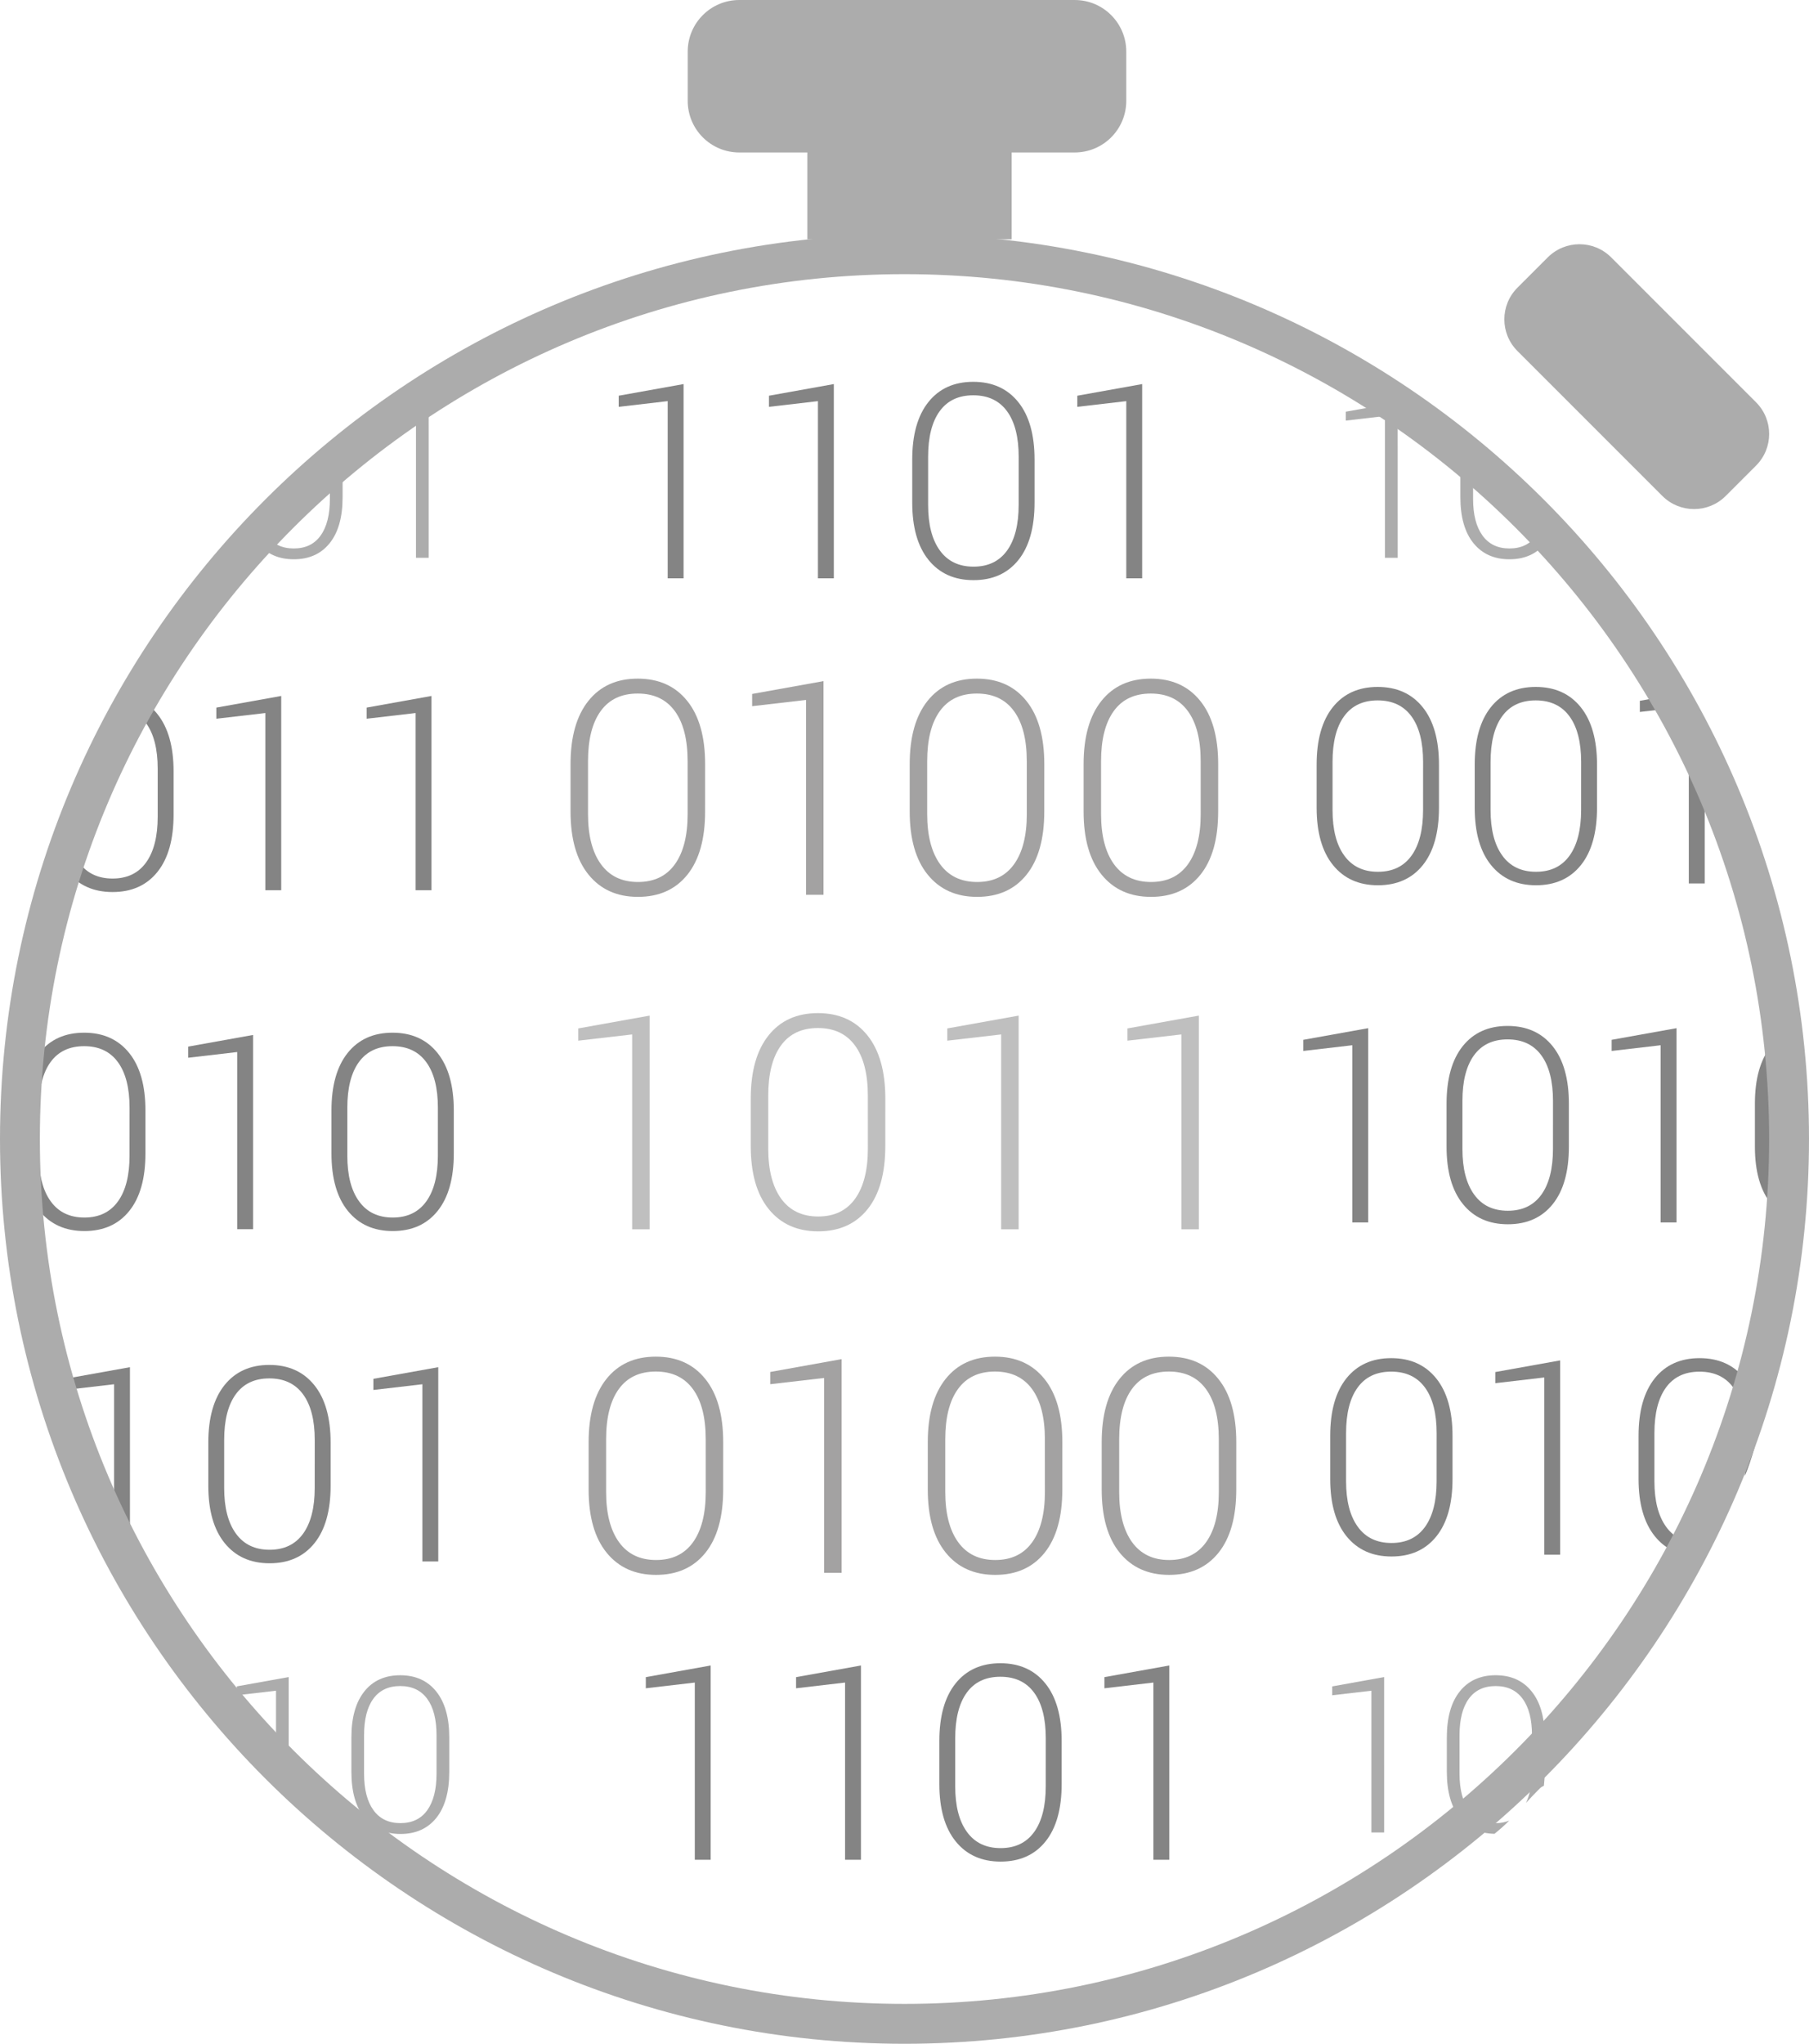 <?xml version="1.0" encoding="utf-8"?>
<!-- Generator: Adobe Illustrator 16.0.0, SVG Export Plug-In . SVG Version: 6.00 Build 0)  -->
<!DOCTYPE svg PUBLIC "-//W3C//DTD SVG 1.1//EN" "http://www.w3.org/Graphics/SVG/1.1/DTD/svg11.dtd">
<svg version="1.1" id="Слой_1" xmlns="http://www.w3.org/2000/svg" xmlns:xlink="http://www.w3.org/1999/xlink" x="0px" y="0px"
	 width="90.75px" height="102.5px" viewBox="375.365 246.5 90.75 102.5" enable-background="new 375.365 246.5 90.75 102.5"
	 xml:space="preserve">
<g>
	<g>
		<path fill="#A3A2A2" d="M410.737,287.198c0,1.373-0.296,2.431-0.89,3.172c-0.595,0.74-1.42,1.11-2.478,1.11
			c-1.052,0-1.878-0.372-2.479-1.114c-0.603-0.742-0.903-1.798-0.903-3.168v-2.374c0-1.368,0.298-2.425,0.894-3.171
			c0.594-0.745,1.419-1.118,2.476-1.118s1.885,0.373,2.484,1.118c0.599,0.745,0.897,1.802,0.897,3.171L410.737,287.198
			L410.737,287.198z M409.86,284.676c0-1.091-0.214-1.929-0.643-2.514c-0.429-0.587-1.049-0.879-1.862-0.879
			s-1.432,0.292-1.856,0.879c-0.424,0.586-0.636,1.424-0.636,2.514v2.65c0,1.08,0.216,1.918,0.647,2.514
			c0.432,0.596,1.051,0.894,1.859,0.894c0.81,0,1.426-0.296,1.853-0.89c0.426-0.594,0.639-1.433,0.639-2.518L409.86,284.676
			L409.86,284.676z"/>
		<path fill="#A3A2A2" d="M416.677,291.377h-0.877v-9.773l-2.703,0.313v-0.614l3.58-0.643V291.377L416.677,291.377z"/>
		<path fill="#A3A2A2" d="M427.752,287.198c0,1.373-0.297,2.431-0.891,3.172c-0.595,0.74-1.42,1.11-2.477,1.11
			c-1.053,0-1.878-0.372-2.48-1.114c-0.602-0.742-0.903-1.798-0.903-3.168v-2.374c0-1.368,0.299-2.425,0.894-3.171
			c0.594-0.745,1.419-1.118,2.476-1.118c1.058,0,1.886,0.373,2.484,1.118c0.599,0.745,0.898,1.802,0.898,3.171L427.752,287.198
			L427.752,287.198z M426.874,284.676c0-1.091-0.214-1.929-0.643-2.514c-0.428-0.587-1.049-0.879-1.862-0.879
			c-0.813,0-1.432,0.292-1.855,0.879c-0.424,0.586-0.636,1.424-0.636,2.514v2.65c0,1.08,0.217,1.918,0.646,2.514
			c0.432,0.596,1.051,0.894,1.86,0.894c0.809,0,1.425-0.296,1.852-0.89c0.426-0.594,0.64-1.433,0.64-2.518v-2.65H426.874z"/>
		<path fill="#A3A2A2" d="M436.475,287.198c0,1.373-0.296,2.431-0.89,3.172c-0.596,0.74-1.421,1.11-2.478,1.11
			c-1.052,0-1.878-0.372-2.479-1.114c-0.603-0.742-0.903-1.798-0.903-3.168v-2.374c0-1.368,0.298-2.425,0.893-3.171
			c0.595-0.745,1.419-1.118,2.477-1.118c1.057,0,1.885,0.373,2.483,1.118c0.6,0.745,0.898,1.802,0.898,3.171L436.475,287.198
			L436.475,287.198z M435.598,284.676c0-1.091-0.214-1.929-0.644-2.514c-0.428-0.587-1.049-0.879-1.861-0.879
			c-0.813,0-1.433,0.292-1.856,0.879c-0.424,0.586-0.636,1.424-0.636,2.514v2.65c0,1.08,0.216,1.918,0.646,2.514
			c0.433,0.596,1.052,0.894,1.86,0.894s1.425-0.296,1.853-0.89c0.426-0.594,0.639-1.433,0.639-2.518L435.598,284.676
			L435.598,284.676z"/>
	</g>
	<g>
		<path fill="#BFBFBF" d="M407.954,308.152h-0.877v-9.773l-2.703,0.313v-0.614l3.58-0.643V308.152L407.954,308.152z"/>
		<path fill="#BFBFBF" d="M419.777,303.973c0,1.372-0.296,2.431-0.89,3.172c-0.596,0.739-1.42,1.11-2.478,1.11
			c-1.052,0-1.878-0.373-2.479-1.114c-0.603-0.742-0.903-1.798-0.903-3.168v-2.374c0-1.368,0.298-2.426,0.894-3.172
			c0.594-0.744,1.419-1.117,2.476-1.117s1.885,0.373,2.484,1.117c0.599,0.746,0.897,1.803,0.897,3.172L419.777,303.973
			L419.777,303.973z M418.901,301.451c0-1.091-0.214-1.929-0.643-2.514c-0.429-0.587-1.049-0.879-1.862-0.879
			s-1.432,0.292-1.856,0.879c-0.424,0.586-0.636,1.424-0.636,2.514v2.65c0,1.08,0.217,1.918,0.647,2.514
			c0.432,0.596,1.051,0.895,1.859,0.895c0.81,0,1.426-0.297,1.853-0.891c0.426-0.594,0.639-1.433,0.639-2.518L418.901,301.451
			L418.901,301.451z"/>
		<path fill="#BFBFBF" d="M426.466,308.152h-0.877v-9.773l-2.703,0.313v-0.614l3.58-0.643V308.152L426.466,308.152z"/>
		<path fill="#BFBFBF" d="M435.506,308.152h-0.877v-9.773l-2.703,0.313v-0.614l3.58-0.643V308.152L435.506,308.152z"/>
	</g>
	<g>
		<path fill="#A3A2A2" d="M411.644,321.203c0,1.373-0.296,2.43-0.89,3.172c-0.596,0.74-1.42,1.109-2.478,1.109
			c-1.052,0-1.878-0.372-2.479-1.113c-0.603-0.742-0.903-1.799-0.903-3.168v-2.375c0-1.367,0.298-2.425,0.893-3.17
			c0.595-0.746,1.419-1.119,2.477-1.119c1.057,0,1.885,0.373,2.483,1.119c0.6,0.744,0.898,1.801,0.898,3.17L411.644,321.203
			L411.644,321.203z M410.768,318.68c0-1.091-0.214-1.929-0.643-2.515s-1.05-0.879-1.862-0.879c-0.813,0-1.433,0.293-1.856,0.879
			s-0.636,1.424-0.636,2.515v2.649c0,1.08,0.217,1.918,0.647,2.514c0.432,0.597,1.051,0.895,1.859,0.895
			c0.81,0,1.425-0.296,1.853-0.89c0.426-0.595,0.639-1.433,0.639-2.519L410.768,318.68L410.768,318.68z"/>
		<path fill="#A3A2A2" d="M417.585,325.38h-0.878v-9.772l-2.702,0.313v-0.614l3.58-0.644V325.38L417.585,325.38z"/>
		<path fill="#A3A2A2" d="M428.658,321.203c0,1.373-0.296,2.43-0.89,3.172c-0.595,0.74-1.42,1.109-2.478,1.109
			c-1.052,0-1.878-0.372-2.479-1.113c-0.602-0.742-0.903-1.799-0.903-3.168v-2.375c0-1.367,0.298-2.425,0.894-3.17
			c0.594-0.746,1.419-1.119,2.476-1.119c1.058,0,1.885,0.373,2.484,1.119c0.599,0.744,0.897,1.801,0.897,3.17L428.658,321.203
			L428.658,321.203z M427.782,318.68c0-1.091-0.214-1.929-0.643-2.515c-0.428-0.586-1.049-0.879-1.862-0.879
			c-0.813,0-1.432,0.293-1.855,0.879c-0.425,0.586-0.637,1.424-0.637,2.515v2.649c0,1.08,0.217,1.918,0.647,2.514
			c0.432,0.597,1.051,0.895,1.86,0.895c0.809,0,1.425-0.296,1.852-0.89c0.426-0.595,0.639-1.433,0.639-2.519L427.782,318.68
			L427.782,318.68z"/>
		<path fill="#A3A2A2" d="M437.383,321.203c0,1.373-0.296,2.43-0.891,3.172c-0.595,0.74-1.42,1.109-2.477,1.109
			c-1.052,0-1.878-0.372-2.48-1.113c-0.602-0.742-0.902-1.799-0.902-3.168v-2.375c0-1.367,0.298-2.425,0.893-3.17
			c0.594-0.746,1.419-1.119,2.476-1.119c1.058,0,1.886,0.373,2.484,1.119c0.6,0.744,0.898,1.801,0.898,3.17L437.383,321.203
			L437.383,321.203z M436.507,318.68c0-1.091-0.214-1.929-0.644-2.515c-0.428-0.586-1.049-0.879-1.861-0.879
			c-0.813,0-1.433,0.293-1.856,0.879s-0.636,1.424-0.636,2.515v2.649c0,1.08,0.217,1.918,0.646,2.514
			c0.433,0.597,1.052,0.895,1.86,0.895s1.425-0.296,1.852-0.89c0.427-0.595,0.64-1.433,0.64-2.519L436.507,318.68L436.507,318.68z"
			/>
	</g>
	<g>
		<path fill="#848484" d="M382.661,304.349c0,1.249-0.27,2.209-0.81,2.882c-0.541,0.673-1.291,1.009-2.251,1.009
			c-0.956,0-1.708-0.337-2.255-1.013c-0.546-0.675-0.82-1.634-0.82-2.878v-2.158c0-1.244,0.271-2.205,0.811-2.882
			s1.29-1.017,2.251-1.017c0.96,0,1.713,0.34,2.258,1.017s0.816,1.638,0.816,2.882V304.349L382.661,304.349z M381.864,302.055
			c0-0.991-0.194-1.753-0.584-2.286c-0.389-0.533-0.954-0.801-1.693-0.801c-0.74,0-1.303,0.268-1.688,0.801
			s-0.578,1.295-0.578,2.286v2.409c0,0.981,0.195,1.744,0.588,2.285c0.392,0.543,0.955,0.813,1.69,0.813s1.296-0.271,1.684-0.81
			s0.58-1.303,0.58-2.289L381.864,302.055L381.864,302.055z"/>
		<path fill="#848484" d="M388.061,308.148h-0.797v-8.886l-2.457,0.286v-0.559l3.254-0.584V308.148z"/>
		<path fill="#848484" d="M398.13,304.349c0,1.249-0.271,2.209-0.811,2.882c-0.541,0.673-1.291,1.009-2.251,1.009
			c-0.956,0-1.708-0.337-2.255-1.013c-0.546-0.675-0.82-1.634-0.82-2.878v-2.158c0-1.244,0.271-2.205,0.811-2.882
			c0.541-0.677,1.291-1.017,2.251-1.017s1.714,0.34,2.258,1.017s0.817,1.638,0.817,2.882V304.349L398.13,304.349z M397.332,302.055
			c0-0.991-0.194-1.753-0.584-2.286c-0.389-0.533-0.953-0.801-1.693-0.801s-1.302,0.268-1.688,0.801
			c-0.385,0.533-0.578,1.295-0.578,2.286v2.409c0,0.981,0.195,1.744,0.589,2.285c0.391,0.543,0.954,0.813,1.689,0.813
			s1.296-0.271,1.684-0.81s0.58-1.303,0.58-2.289L397.332,302.055L397.332,302.055z"/>
	</g>
	<g>
		<path fill="#848484" d="M383.257,282.306c-0.434-0.538-1.003-0.853-1.698-0.964c-0.13,0.212-0.254,0.427-0.377,0.643
			c0.646,0.043,1.155,0.296,1.51,0.782c0.389,0.533,0.584,1.295,0.584,2.286v2.409c0,0.987-0.194,1.749-0.58,2.289
			c-0.388,0.541-0.95,0.81-1.684,0.81c-0.734,0-1.299-0.271-1.69-0.813c-0.393-0.542-0.588-1.304-0.588-2.286v-0.502
			c-0.226,0.483-0.469,0.959-0.712,1.435c0.116,0.745,0.355,1.361,0.735,1.83c0.547,0.676,1.299,1.013,2.255,1.013
			c0.96,0,1.711-0.336,2.251-1.009c0.541-0.673,0.81-1.634,0.81-2.882v-2.158C384.073,283.944,383.802,282.984,383.257,282.306z"/>
		<path fill="#848484" d="M389.473,291.146h-0.797v-8.886l-2.457,0.286v-0.558l3.254-0.584V291.146z"/>
		<path fill="#848484" d="M397.011,291.146h-0.797v-8.886l-2.457,0.286v-0.558l3.254-0.584V291.146z"/>
	</g>
	<g>
		<path fill="#848484" d="M409.657,275.504h-0.797v-8.886l-2.457,0.286v-0.558l3.254-0.584V275.504z"/>
		<path fill="#848484" d="M417.195,275.504h-0.797v-8.886l-2.457,0.286v-0.558l3.254-0.584V275.504z"/>
		<path fill="#848484" d="M427.264,271.705c0,1.249-0.271,2.209-0.811,2.882c-0.541,0.673-1.291,1.009-2.251,1.009
			c-0.956,0-1.708-0.337-2.255-1.013c-0.546-0.675-0.819-1.634-0.819-2.878v-2.158c0-1.245,0.27-2.205,0.81-2.882
			s1.291-1.016,2.251-1.016s1.713,0.339,2.258,1.016s0.817,1.638,0.817,2.882V271.705L427.264,271.705z M426.468,269.411
			c0-0.991-0.195-1.753-0.584-2.286c-0.39-0.533-0.954-0.8-1.694-0.8s-1.302,0.267-1.687,0.8c-0.386,0.533-0.578,1.295-0.578,2.286
			v2.409c0,0.982,0.194,1.744,0.588,2.286c0.391,0.542,0.955,0.813,1.689,0.813c0.735,0,1.296-0.27,1.685-0.81
			c0.387-0.539,0.58-1.302,0.58-2.289L426.468,269.411L426.468,269.411z"/>
		<path fill="#848484" d="M432.663,275.504h-0.797v-8.886l-2.457,0.286v-0.558l3.254-0.584V275.504z"/>
	</g>
	<g>
		<path fill="#848484" d="M444.002,307.808h-0.798v-8.887l-2.457,0.287v-0.559l3.255-0.584V307.808z"/>
		<path fill="#848484" d="M454.069,304.009c0,1.248-0.27,2.209-0.81,2.882c-0.541,0.673-1.291,1.009-2.251,1.009
			c-0.956,0-1.708-0.337-2.255-1.014c-0.547-0.674-0.82-1.633-0.82-2.877v-2.158c0-1.245,0.27-2.205,0.81-2.883
			c0.541-0.676,1.291-1.015,2.251-1.015s1.713,0.339,2.259,1.015c0.545,0.678,0.816,1.639,0.816,2.883V304.009L454.069,304.009z
			 M453.272,301.714c0-0.99-0.195-1.752-0.584-2.285s-0.954-0.801-1.694-0.801c-0.739,0-1.302,0.268-1.687,0.801
			s-0.578,1.295-0.578,2.285v2.41c0,0.981,0.195,1.744,0.588,2.285c0.391,0.543,0.955,0.813,1.69,0.813
			c0.734,0,1.296-0.271,1.684-0.81c0.387-0.539,0.58-1.303,0.58-2.289L453.272,301.714L453.272,301.714z"/>
		<path fill="#848484" d="M459.469,307.808h-0.797v-8.887l-2.457,0.287v-0.559l3.254-0.584V307.808z"/>
		<path fill="#848484" d="M465.829,307.128c-0.427-0.114-0.777-0.35-1.043-0.719c-0.393-0.541-0.589-1.304-0.589-2.285v-2.41
			c0-0.991,0.193-1.754,0.578-2.287c0.211-0.291,0.485-0.489,0.805-0.617c-0.018-0.239-0.034-0.479-0.045-0.717
			c-0.528,0.151-0.974,0.436-1.323,0.874c-0.541,0.678-0.811,1.639-0.811,2.883v2.158c0,1.244,0.274,2.203,0.82,2.877
			c0.394,0.488,0.901,0.785,1.51,0.918C465.777,307.583,465.808,307.357,465.829,307.128z"/>
	</g>
	<g>
		<path fill="#848484" d="M447.552,287.007c0,1.249-0.271,2.209-0.811,2.882c-0.54,0.673-1.291,1.009-2.251,1.009
			c-0.956,0-1.708-0.337-2.255-1.013c-0.546-0.675-0.82-1.634-0.82-2.878v-2.158c0-1.245,0.271-2.205,0.811-2.882
			c0.541-0.677,1.291-1.016,2.251-1.016s1.713,0.339,2.258,1.016c0.545,0.677,0.817,1.638,0.817,2.882V287.007L447.552,287.007z
			 M446.756,284.713c0-0.991-0.195-1.753-0.584-2.286c-0.39-0.533-0.954-0.8-1.694-0.8s-1.302,0.267-1.688,0.8
			c-0.385,0.533-0.577,1.295-0.577,2.286v2.41c0,0.982,0.194,1.744,0.588,2.286c0.391,0.542,0.955,0.813,1.689,0.813
			c0.735,0,1.296-0.27,1.685-0.81c0.387-0.539,0.58-1.302,0.58-2.289L446.756,284.713L446.756,284.713z"/>
		<path fill="#848484" d="M455.481,287.007c0,1.249-0.27,2.209-0.81,2.882c-0.541,0.673-1.291,1.009-2.251,1.009
			c-0.956,0-1.708-0.337-2.256-1.013c-0.546-0.675-0.819-1.634-0.819-2.878v-2.158c0-1.245,0.27-2.205,0.81-2.882
			c0.54-0.677,1.291-1.016,2.251-1.016s1.713,0.339,2.258,1.016c0.545,0.677,0.817,1.638,0.817,2.882V287.007L455.481,287.007z
			 M454.684,284.713c0-0.991-0.195-1.753-0.584-2.286c-0.389-0.533-0.954-0.8-1.694-0.8s-1.302,0.267-1.687,0.8
			c-0.386,0.533-0.578,1.295-0.578,2.286v2.41c0,0.982,0.195,1.744,0.588,2.286c0.391,0.542,0.955,0.813,1.69,0.813
			c0.734,0,1.296-0.27,1.684-0.81c0.387-0.539,0.58-1.302,0.58-2.289L454.684,284.713L454.684,284.713z"/>
		<path fill="#848484" d="M459.828,281.252l-2.2,0.396v0.558l2.457-0.285v8.886h0.797v-7.927
			C460.499,282.354,460.142,281.814,459.828,281.252z"/>
	</g>
	<g>
		<path fill="#848484" d="M411.017,339.771h-0.797v-8.887l-2.457,0.287v-0.559l3.254-0.584V339.771z"/>
		<path fill="#848484" d="M418.555,339.771h-0.797v-8.887l-2.457,0.287v-0.559l3.254-0.584V339.771z"/>
		<path fill="#848484" d="M428.624,335.972c0,1.249-0.27,2.209-0.81,2.882s-1.291,1.009-2.251,1.009
			c-0.956,0-1.708-0.337-2.255-1.013c-0.546-0.675-0.82-1.634-0.82-2.878v-2.158c0-1.245,0.271-2.205,0.811-2.882
			c0.541-0.677,1.291-1.017,2.251-1.017s1.713,0.34,2.258,1.017s0.816,1.638,0.816,2.882V335.972L428.624,335.972z M427.827,333.679
			c0-0.991-0.194-1.754-0.584-2.286c-0.389-0.533-0.954-0.8-1.693-0.8c-0.74,0-1.303,0.267-1.688,0.8
			c-0.385,0.532-0.578,1.295-0.578,2.286v2.41c0,0.981,0.195,1.744,0.588,2.285c0.392,0.543,0.955,0.813,1.69,0.813
			s1.296-0.271,1.684-0.81s0.58-1.303,0.58-2.289L427.827,333.679L427.827,333.679z"/>
		<path fill="#848484" d="M434.023,339.771h-0.797v-8.887l-2.457,0.287v-0.559l3.254-0.584V339.771z"/>
	</g>
	<g>
		<path fill="#848484" d="M381.884,324.81h-0.797v-8.887l-2.457,0.287v-0.559l3.254-0.584V324.81z"/>
		<path fill="#848484" d="M391.951,321.011c0,1.248-0.27,2.209-0.81,2.882c-0.541,0.673-1.291,1.009-2.251,1.009
			c-0.956,0-1.708-0.337-2.255-1.013c-0.546-0.675-0.82-1.634-0.82-2.878v-2.158c0-1.245,0.27-2.205,0.81-2.882
			c0.541-0.677,1.291-1.017,2.251-1.017c0.961,0,1.714,0.34,2.259,1.017s0.816,1.638,0.816,2.882V321.011L391.951,321.011z
			 M391.154,318.716c0-0.99-0.194-1.752-0.584-2.285c-0.389-0.533-0.954-0.801-1.694-0.801c-0.739,0-1.302,0.268-1.687,0.801
			s-0.578,1.295-0.578,2.285v2.41c0,0.981,0.195,1.744,0.588,2.285c0.392,0.543,0.955,0.813,1.69,0.813
			c0.734,0,1.296-0.271,1.684-0.81c0.387-0.539,0.58-1.303,0.58-2.289L391.154,318.716L391.154,318.716z"/>
		<path fill="#848484" d="M397.351,324.81h-0.797v-8.887l-2.457,0.287v-0.559l3.254-0.584V324.81z"/>
	</g>
	<g>
		<path fill="#848484" d="M448.232,320.671c0,1.248-0.27,2.209-0.81,2.881c-0.541,0.674-1.291,1.01-2.251,1.01
			c-0.956,0-1.708-0.337-2.256-1.014c-0.546-0.674-0.819-1.633-0.819-2.877v-2.158c0-1.245,0.27-2.205,0.81-2.883
			c0.54-0.676,1.291-1.016,2.251-1.016s1.713,0.34,2.258,1.016c0.545,0.678,0.817,1.639,0.817,2.883V320.671L448.232,320.671z
			 M447.435,318.376c0-0.99-0.195-1.752-0.584-2.285s-0.954-0.801-1.694-0.801s-1.302,0.268-1.687,0.801
			c-0.386,0.533-0.578,1.295-0.578,2.285v2.41c0,0.981,0.195,1.744,0.588,2.285c0.391,0.543,0.955,0.813,1.69,0.813
			c0.734,0,1.296-0.27,1.684-0.809c0.387-0.539,0.58-1.303,0.58-2.289L447.435,318.376L447.435,318.376z"/>
		<path fill="#848484" d="M453.632,324.47h-0.797v-8.887l-2.457,0.287v-0.559l3.254-0.584V324.47z"/>
		<path fill="#848484" d="M460.788,324.548c0.153-0.248,0.304-0.498,0.453-0.752c-0.187,0.052-0.383,0.09-0.603,0.09
			c-0.735,0-1.299-0.271-1.69-0.813c-0.393-0.543-0.588-1.305-0.588-2.287v-2.408c0-0.991,0.193-1.754,0.578-2.287
			c0.385-0.532,0.947-0.799,1.688-0.799c0.739,0,1.304,0.267,1.693,0.799c0.391,0.533,0.584,1.296,0.584,2.287v2.137
			c0.357-0.891,0.619-1.801,0.755-2.721c-0.089-0.898-0.342-1.625-0.774-2.164c-0.544-0.676-1.298-1.016-2.258-1.016
			c-0.961,0-1.712,0.34-2.252,1.016c-0.54,0.678-0.81,1.639-0.81,2.883v2.158c0,1.244,0.274,2.203,0.819,2.877
			c0.547,0.677,1.299,1.014,2.255,1.014C460.691,324.562,460.737,324.552,460.788,324.548z"/>
	</g>
	<g>
		<path fill="#ACACAC" d="M391.876,269.109c0.019,0.157,0.038,0.313,0.038,0.492v1.926c0,0.79-0.155,1.4-0.465,1.832
			c-0.309,0.433-0.758,0.648-1.347,0.648s-1.039-0.217-1.352-0.651c-0.228-0.313-0.343-0.752-0.405-1.25
			c-0.169,0.254-0.336,0.51-0.494,0.767c0.108,0.331,0.253,0.625,0.448,0.866c0.437,0.541,1.039,0.81,1.804,0.81
			c0.769,0,1.369-0.27,1.801-0.808c0.433-0.538,0.648-1.307,0.648-2.306v-1.727c0-0.388-0.045-0.729-0.114-1.045
			C392.254,268.815,392.062,268.959,391.876,269.109z"/>
		<path fill="#ACACAC" d="M396.871,274.475h-0.638v-7.109l-1.966,0.228v-0.446l2.603-0.468L396.871,274.475L396.871,274.475z"/>
	</g>
	<g>
		<path fill="#ACACAC" d="M445.481,274.475h-0.638v-7.109l-1.966,0.228v-0.446l2.603-0.468L445.481,274.475L445.481,274.475z"/>
		<path fill="#ACACAC" d="M452.878,271.936c-0.047,0.592-0.191,1.07-0.444,1.423c-0.311,0.433-0.758,0.648-1.347,0.648
			s-1.039-0.217-1.353-0.651c-0.313-0.433-0.47-1.043-0.47-1.829v-1.926c0-0.233,0.022-0.44,0.053-0.637
			c-0.203-0.071-0.397-0.152-0.589-0.241c-0.06,0.302-0.102,0.622-0.102,0.986v1.727c0,0.995,0.219,1.763,0.655,2.303
			c0.438,0.54,1.039,0.81,1.805,0.81c0.769,0,1.369-0.27,1.801-0.808c0.257-0.32,0.427-0.733,0.528-1.219
			C453.249,272.315,453.07,272.119,452.878,271.936z"/>
	</g>
	<g>
		<path fill="#ACACAC" d="M389.211,335.96c0.222,0.19,0.434,0.39,0.637,0.597v-5.949l-2.604,0.468v0.446l1.967-0.229V335.96z"/>
		<path fill="#ACACAC" d="M397.902,335.363c0,0.999-0.217,1.768-0.647,2.307c-0.433,0.537-1.032,0.808-1.802,0.808
			c-0.765,0-1.366-0.271-1.804-0.81c-0.437-0.541-0.656-1.309-0.656-2.303v-1.728c0-0.995,0.217-1.765,0.648-2.306
			c0.432-0.543,1.032-0.813,1.801-0.813c0.77,0,1.371,0.271,1.806,0.813c0.437,0.541,0.654,1.311,0.654,2.306V335.363z
			 M397.264,333.528c0-0.793-0.155-1.403-0.468-1.829s-0.765-0.64-1.355-0.64s-1.041,0.214-1.35,0.64s-0.462,1.036-0.462,1.829
			v1.927c0,0.785,0.156,1.396,0.47,1.828c0.313,0.434,0.764,0.651,1.352,0.651s1.037-0.215,1.348-0.647
			c0.309-0.433,0.465-1.041,0.465-1.832L397.264,333.528L397.264,333.528z"/>
	</g>
	<g>
		<path fill="#ACACAC" d="M444.802,338.402h-0.639v-7.109l-1.966,0.229v-0.445l2.604-0.469L444.802,338.402L444.802,338.402z"/>
		<path fill="#ACACAC" d="M451.076,337.809c-0.2,0.078-0.419,0.126-0.67,0.126c-0.588,0-1.039-0.217-1.352-0.65
			c-0.313-0.434-0.47-1.043-0.47-1.83v-1.926c0-0.793,0.153-1.402,0.462-1.828c0.308-0.427,0.758-0.641,1.35-0.641
			s1.043,0.214,1.355,0.641c0.312,0.426,0.468,1.035,0.468,1.828v1.926c0,0.605-0.12,1.07-0.301,1.465
			c0.229-0.25,0.461-0.498,0.702-0.735c0.063-0.06,0.13-0.095,0.196-0.126c0.026-0.219,0.04-0.45,0.04-0.696v-1.728
			c0-0.994-0.218-1.764-0.654-2.305c-0.436-0.543-1.036-0.813-1.806-0.813c-0.769,0-1.369,0.271-1.801,0.813
			c-0.433,0.541-0.648,1.311-0.648,2.305v1.728c0,0.995,0.22,1.763,0.656,2.304c0.423,0.522,1.004,0.787,1.734,0.803
			C450.594,338.262,450.843,338.044,451.076,337.809z"/>
	</g>
	<path fill="#ACACAC" d="M420.74,349c-25.02,0-45.375-20.354-45.375-45.375c0-25.02,20.355-45.375,45.375-45.375
		c25.021,0,45.375,20.355,45.375,45.375C466.115,328.645,445.76,349,420.74,349z M420.74,260.25
		c-23.917,0-43.375,19.458-43.375,43.375c0,23.918,19.458,43.375,43.375,43.375s43.375-19.457,43.375-43.375
		C464.115,279.708,444.657,260.25,420.74,260.25z"/>
	<rect x="415.865" y="253" fill="#ACACAC" width="10.25" height="5.5"/>
	<path fill="#ACACAC" d="M431.865,251.56c0,1.429-1.158,2.587-2.587,2.587h-16.826c-1.429,0-2.587-1.158-2.587-2.587v-2.473
		c0-1.429,1.158-2.587,2.587-2.587h16.826c1.429,0,2.587,1.158,2.587,2.587V251.56z"/>
	<path fill="#ACACAC" d="M461.937,271.373c-0.878,0.878-2.301,0.878-3.179,0l-7.268-7.267c-0.878-0.878-0.878-2.301,0-3.179
		l1.521-1.52c0.878-0.878,2.301-0.878,3.179,0l7.267,7.267c0.879,0.878,0.879,2.301,0,3.179L461.937,271.373z"/>
</g>
</svg>
